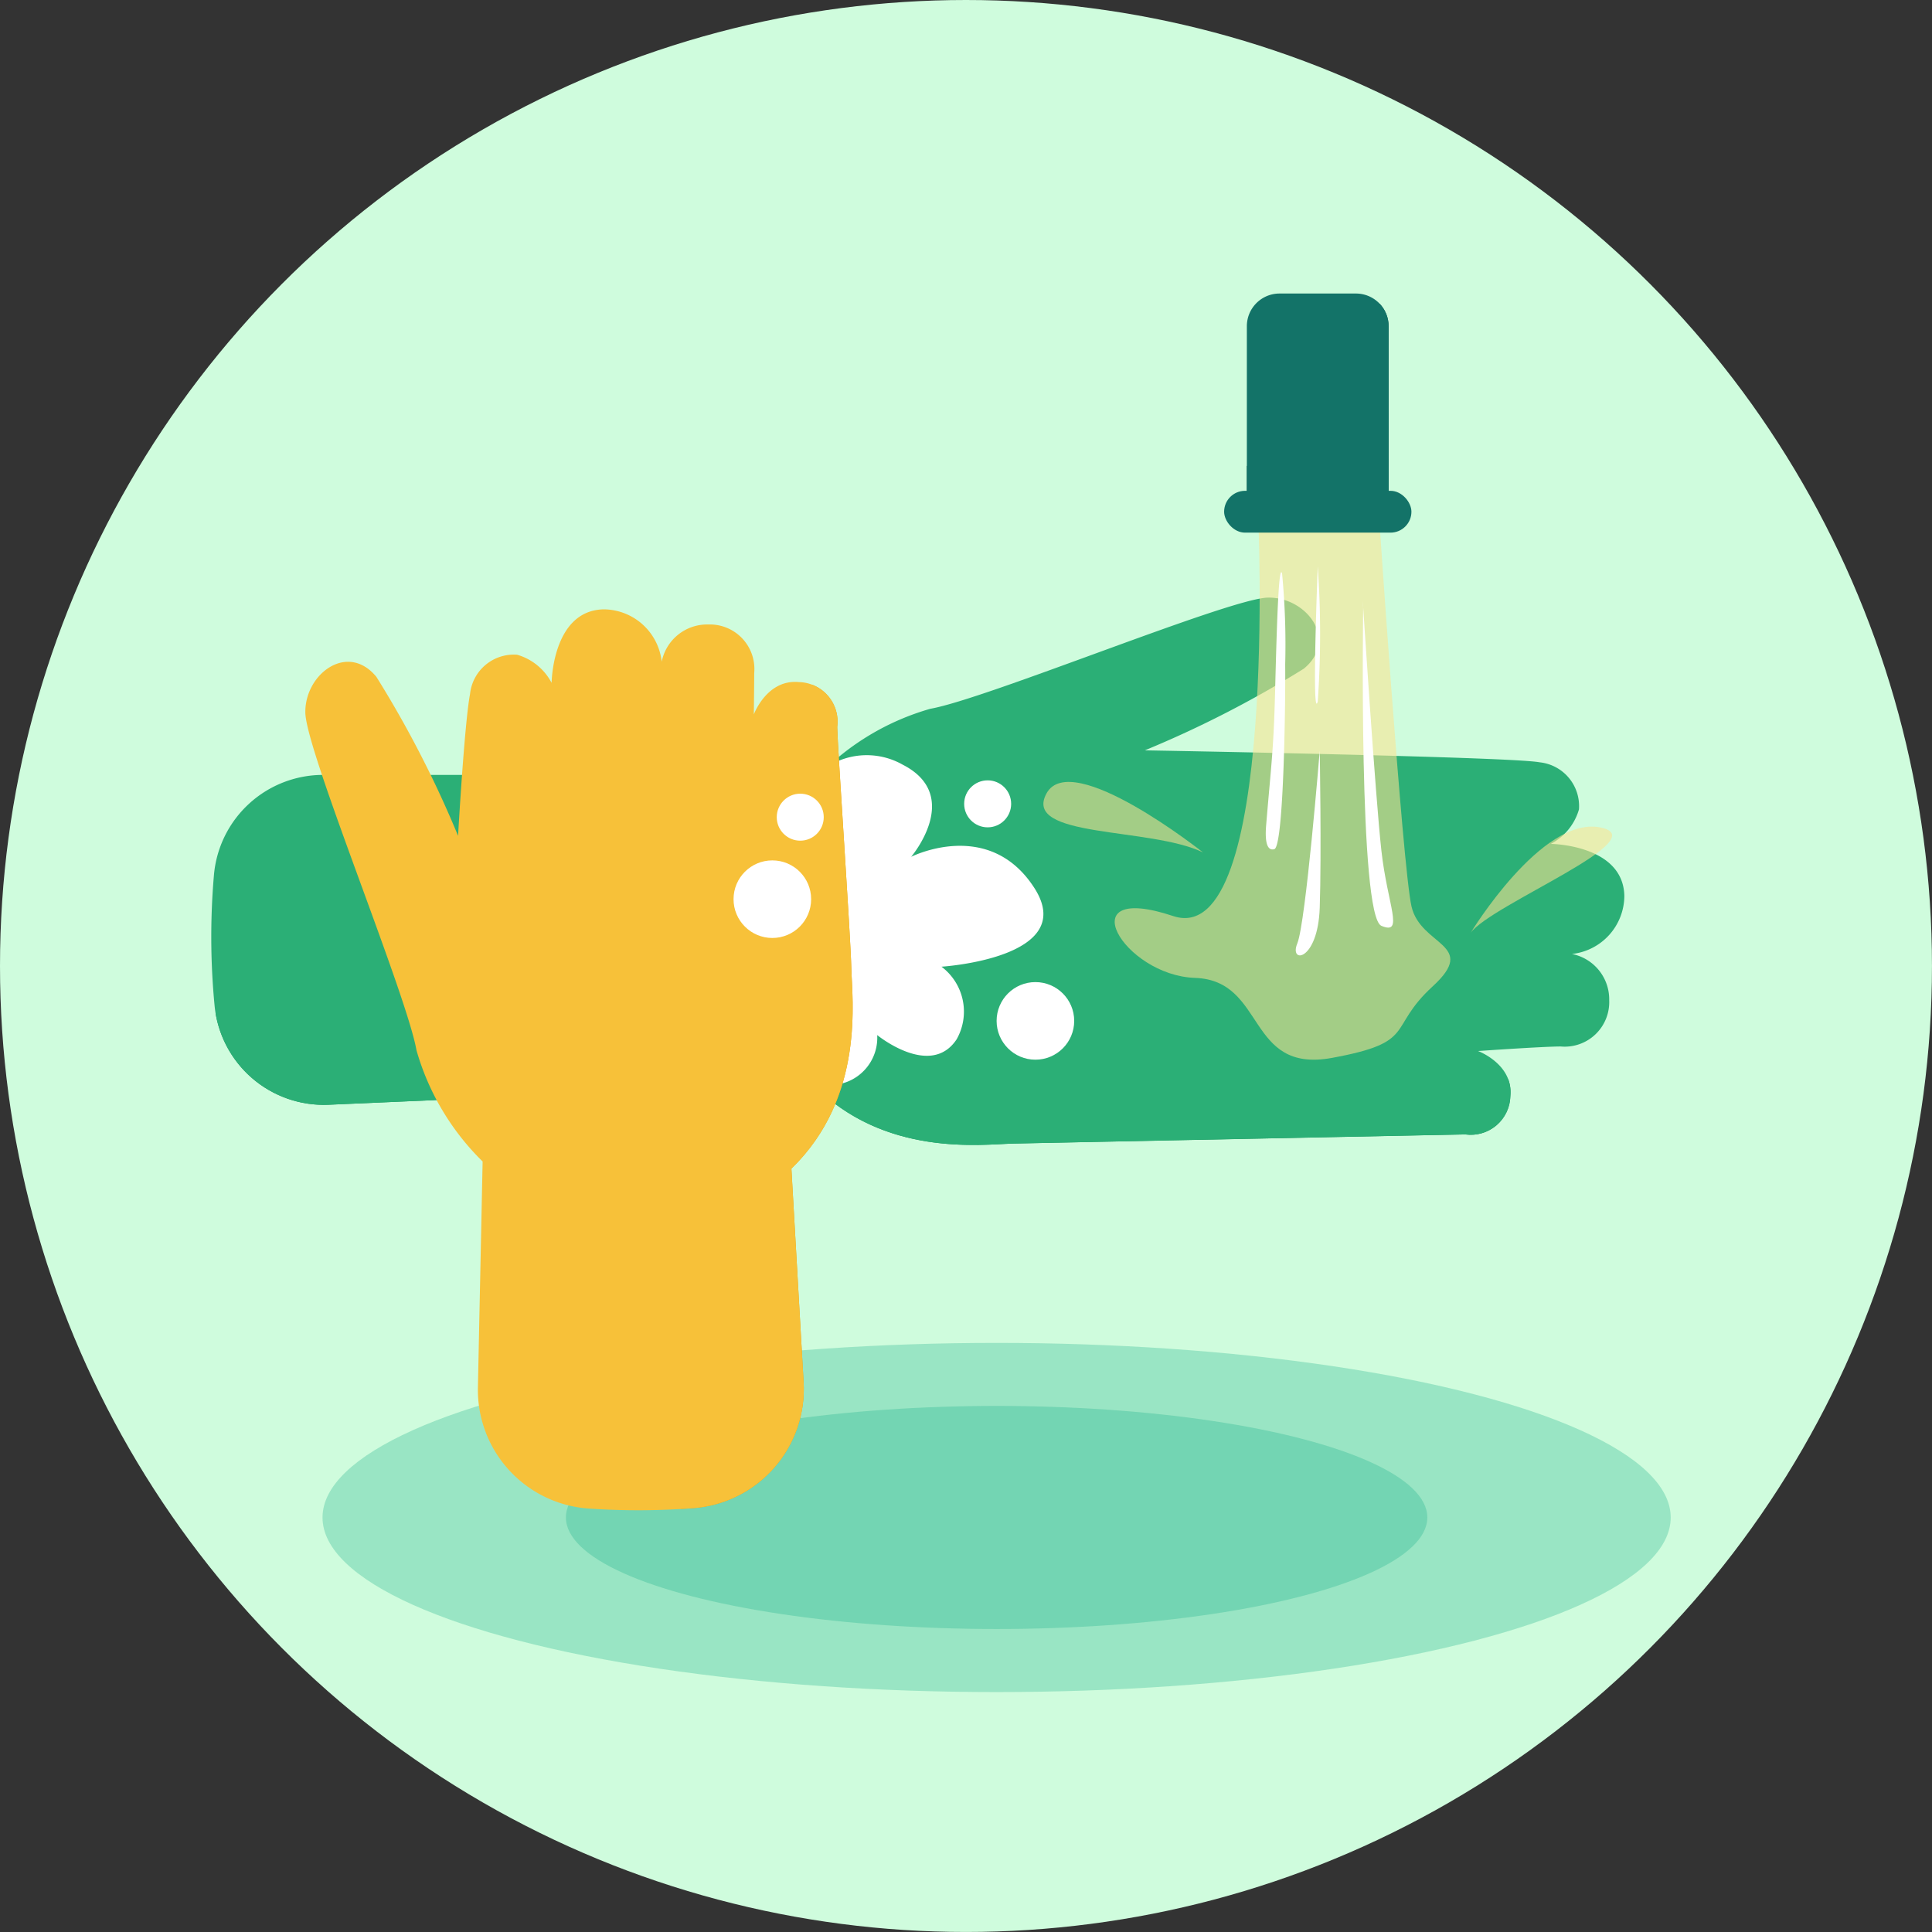 <svg height="70.967" viewBox="0 0 70.967 70.967" width="70.967" xmlns="http://www.w3.org/2000/svg">
    <rect x="0" y="0" width="70.967" height="70.967" fill="#333333" stroke="none"/>
    <defs>
        <clipPath id="clip-path">
            <path
                d="M1769.035,2474.9h18.22a9.282,9.282,0,0,1,4.083-2.429c2.067-.362,10.983-4.057,12.4-4.083s2.61,1.55,1.318,2.61a39.416,39.416,0,0,1-5.84,3s13.412.233,14.5.439a1.617,1.617,0,0,1,1.447,1.731,2.081,2.081,0,0,1-1.033,1.266s2.662.026,2.7,1.912a2.159,2.159,0,0,1-1.925,2.132,1.7,1.7,0,0,1,1.369,1.705,1.637,1.637,0,0,1-1.783,1.693c-.659,0-3.035.167-3.035.167s1.3.479,1.187,1.655a1.456,1.456,0,0,1-1.654,1.408c-.737.013-15.44.31-16.6.336s-4.755.517-7.391-2.2l-17.767.774a4.032,4.032,0,0,1-4.184-3.631,26.357,26.357,0,0,1-.025-4.8A4.026,4.026,0,0,1,1769.035,2474.9Z"
                data-name="Path 417" fill="#2baf76" id="Path_417"
                transform="translate(-1764.924 -2468.387)" />
        </clipPath>
        <clipPath id="clip-path-2">
            <path
                d="M1797.684,2500.227l.173-8.283a9.286,9.286,0,0,1-2.429-4.083c-.362-2.067-4.057-10.982-4.083-12.4s1.55-2.61,2.61-1.318a39.393,39.393,0,0,1,3,5.84s.233-4.12.439-5.206a1.618,1.618,0,0,1,1.731-1.447,2.083,2.083,0,0,1,1.266,1.033s.026-2.661,1.912-2.7a2.158,2.158,0,0,1,2.132,1.925,1.7,1.7,0,0,1,1.706-1.369,1.636,1.636,0,0,1,1.692,1.783c0,.329-.014,1.52-.014,1.52s.479-1.3,1.655-1.187a1.455,1.455,0,0,1,1.408,1.654c.013.737.491,7.663.517,8.826s.517,4.755-2.2,7.391l.449,7.851a4.387,4.387,0,0,1-4.042,4.62,26.451,26.451,0,0,1-3.86.015A4.372,4.372,0,0,1,1797.684,2500.227Z"
                data-name="Path 421" fill="#f7c139" id="Path_421"
                transform="translate(-1791.345 -2471.659)" />
        </clipPath>
        <clipPath id="clip-path-3">
            <path
                d="M2060.926,2390.82h-5.21v-6.614a1.2,1.2,0,0,1,1.2-1.2h2.807a1.2,1.2,0,0,1,1.2,1.2Z"
                data-name="Path 424" fill="#137368" id="Path_424"
                transform="translate(-2055.716 -2383.005)" />
        </clipPath>
    </defs>
    <g data-name="Group 573" id="Group_573" transform="translate(-33.291 -467)">
        <g data-name="Group 324" id="Group_324" transform="translate(33.291 467)">
            <circle cx="35.483" cy="35.483" data-name="Ellipse 30" fill="#cffcdd" id="Ellipse_30"
                r="35.483" />
        </g>
        <g data-name="Group 367" id="Group_367" opacity="0.3" transform="translate(45.138 516.328)">
            <ellipse cx="24.761" cy="6.413" data-name="Ellipse 39" fill="#1baf88" id="Ellipse_39"
                rx="24.761" ry="6.413" />
        </g>
        <g data-name="Group 368" id="Group_368" opacity="0.3" transform="translate(54.078 518.643)">
            <ellipse cx="15.821" cy="4.097" data-name="Ellipse 40" fill="#1baf88" id="Ellipse_40"
                rx="15.821" ry="4.097" />
        </g>
        <g data-name="Group 371" id="Group_371" transform="translate(41.051 488.951)">
            <g clip-path="url(#clip-path)" data-name="Group 370" id="Group_370">
                <g data-name="Group 369" id="Group_369" transform="translate(-2.947 14.596)">
                    <path
                        d="M1744.041,2580.145s3.313,2.36,23.8-.178c0,0,.649,3.274,6.885,3.307s19.476-.234,19.476-.234l.431,3.518s-26.853,1.558-27.254,1.291-20.53-1.558-20.53-1.558l-4.453-2.093Z"
                        data-name="Path 416" fill="#18935b" id="Path_416"
                        transform="translate(-1742.393 -2579.967)" />
                </g>
            </g>
            <path
                d="M1769.035,2474.9h18.22a9.282,9.282,0,0,1,4.083-2.429c2.067-.362,10.983-4.057,12.4-4.083s2.61,1.55,1.318,2.61a39.416,39.416,0,0,1-5.84,3s13.412.233,14.5.439a1.617,1.617,0,0,1,1.447,1.731,2.081,2.081,0,0,1-1.033,1.266s2.662.026,2.7,1.912a2.159,2.159,0,0,1-1.925,2.132,1.7,1.7,0,0,1,1.369,1.705,1.637,1.637,0,0,1-1.783,1.693c-.659,0-3.035.167-3.035.167s1.3.479,1.187,1.655a1.456,1.456,0,0,1-1.654,1.408c-.737.013-15.44.31-16.6.336s-4.755.517-7.391-2.2l-17.767.774a4.032,4.032,0,0,1-4.184-3.631,26.357,26.357,0,0,1-.025-4.8A4.026,4.026,0,0,1,1769.035,2474.9Z"
                data-name="Path 415" fill="#2baf76" id="Path_415"
                transform="translate(-1764.924 -2468.387)" />
        </g>
        <g data-name="Group 372" id="Group_372" transform="translate(59.901 494.729)">
            <path
                d="M1912.052,2513.717a2.677,2.677,0,0,1,3.518-.8c2.227,1.136.312,3.385.312,3.385s2.85-1.448,4.52,1.136-3.406,2.9-3.406,2.9a2.064,2.064,0,0,1,.556,2.668c-.957,1.447-2.917-.156-2.917-.156a1.738,1.738,0,0,1-2.427,1.692c-2.338-.757-2.783-2.494-1.982-3.807a2.256,2.256,0,0,1-.98-2.984c.846-2.071,2.271-1.559,2.271-1.559A4.375,4.375,0,0,1,1912.052,2513.717Z"
                data-name="Path 418" fill="#fff" id="Path_418"
                transform="translate(-1909.023 -2512.558)" />
        </g>
        <g data-name="Group 375" id="Group_375" transform="translate(44.507 489.379)">
            <g clip-path="url(#clip-path-2)" data-name="Group 374" id="Group_374">
                <g data-name="Group 373" id="Group_373" transform="translate(12.701 1.565)">
                    <path
                        d="M1894.314,2484.116s.389,6.156.462,9.357-.373,7-2.421,8.263c0,0,1.158,7.006.535,9.322s-4.453,4.854-4.453,4.854l4.943-.267,1.692-3.3-.757-9.129,2.271-3.251.178-10.271-.925-6.073Z"
                        data-name="Path 420" fill="#e09f0e" id="Path_420"
                        transform="translate(-1888.436 -2483.627)" />
                </g>
            </g>
            <path
                d="M1797.684,2500.227l.173-8.283a9.286,9.286,0,0,1-2.429-4.083c-.362-2.067-4.057-10.982-4.083-12.4s1.55-2.61,2.61-1.318a39.393,39.393,0,0,1,3,5.84s.233-4.12.439-5.206a1.618,1.618,0,0,1,1.731-1.447,2.083,2.083,0,0,1,1.266,1.033s.026-2.661,1.912-2.7a2.158,2.158,0,0,1,2.132,1.925,1.7,1.7,0,0,1,1.706-1.369,1.636,1.636,0,0,1,1.692,1.783c0,.329-.014,1.52-.014,1.52s.479-1.3,1.655-1.187a1.455,1.455,0,0,1,1.408,1.654c.013.737.491,7.663.517,8.826s.517,4.755-2.2,7.391l.449,7.851a4.387,4.387,0,0,1-4.042,4.62,26.451,26.451,0,0,1-3.86.015A4.372,4.372,0,0,1,1797.684,2500.227Z"
                data-name="Path 419" fill="#f7c139" id="Path_419"
                transform="translate(-1791.345 -2471.659)" />
        </g>
        <g data-name="Group 376" id="Group_376" transform="translate(60.236 498.604)">
            <circle cx="1.425" cy="1.425" data-name="Ellipse 41" fill="#fff" id="Ellipse_41"
                r="1.425" />
        </g>
        <g data-name="Group 377" id="Group_377" transform="translate(69.899 503.075)">
            <circle cx="1.425" cy="1.425" data-name="Ellipse 42" fill="#fff" id="Ellipse_42"
                r="1.425" />
        </g>
        <g data-name="Group 378" id="Group_378" transform="translate(61.823 496.154)">
            <circle cx="0.863" cy="0.863" data-name="Ellipse 43" fill="#fff" id="Ellipse_43"
                r="0.863" />
        </g>
        <g data-name="Group 379" id="Group_379" transform="translate(68.707 495.664)">
            <circle cx="0.863" cy="0.863" data-name="Ellipse 44" fill="#fff" id="Ellipse_44"
                r="0.863" />
        </g>
        <g data-name="Group 389" id="Group_389" transform="translate(74.237 477.781)">
            <g data-name="Group 387" id="Group_387">
                <g data-name="Group 383" id="Group_383" transform="translate(4.854)">
                    <g clip-path="url(#clip-path-3)" data-name="Group 382" id="Group_382">
                        <g data-name="Group 381" id="Group_381"
                            transform="translate(-0.835 -1.533)">
                            <path d="M2054.983,2371.6s1.1,8.1-5.65,7.526v2.671h8.522v-10.509Z"
                                data-name="Path 423" fill="#075146" id="Path_423"
                                transform="translate(-2049.333 -2371.287)" />
                        </g>
                    </g>
                    <path
                        d="M2060.926,2390.82h-5.21v-6.614a1.2,1.2,0,0,1,1.2-1.2h2.807a1.2,1.2,0,0,1,1.2,1.2Z"
                        data-name="Path 422" fill="#137368" id="Path_422"
                        transform="translate(-2055.716 -2383.005)" />
                </g>
                <g data-name="Group 385" id="Group_385" opacity="0.58"
                    transform="translate(0 7.682)">
                    <g data-name="Group 384" id="Group_384">
                        <path
                            d="M2023.878,2442.063s.757,16.144-3.117,14.852-1.826,2.182.8,2.271,1.87,3.518,5.032,2.939,2-1.069,3.7-2.628-.445-1.469-.779-2.939-1.225-14.829-1.225-14.829Z"
                            data-name="Path 425" fill="#f9e491" id="Path_425"
                            transform="translate(-2018.613 -2441.729)" />
                    </g>
                </g>
                <g data-name="Group 386" id="Group_386" transform="translate(4.019 7.248)">
                    <rect data-name="Rectangle 17" fill="#137368" height="1.536" id="Rectangle_17"
                        rx="0.768" width="6.88" />
                </g>
            </g>
        </g>
        <g data-name="Group 391" id="Group_391" opacity="0.58"
            transform="translate(71.617 495.722)">
            <g data-name="Group 390" id="Group_390">
                <path
                    d="M2004.449,2522.74s-4.828-3.833-5.745-2.171S2002.512,2521.8,2004.449,2522.74Z"
                    data-name="Path 426" fill="#f9e491" id="Path_426"
                    transform="translate(-1998.587 -2520.151)" />
            </g>
        </g>
        <g data-name="Group 393" id="Group_393" opacity="0.58"
            transform="translate(87.312 497.363)">
            <g data-name="Group 392" id="Group_392">
                <path
                    d="M2118.564,2536.594s2.6-4.277,4.743-3.875S2119.32,2535.551,2118.564,2536.594Z"
                    data-name="Path 427" fill="#f9e491" id="Path_427"
                    transform="translate(-2118.564 -2532.692)" />
            </g>
        </g>
        <g data-name="Group 394" id="Group_394" transform="translate(79.784 488.024)">
            <path
                d="M2061.034,2470.6c.191-2.3.274-2.737.331-4.979s.128-4.694.255-4.275a27.393,27.393,0,0,1,.114,3.338c.014,1.047-.038,6.686-.4,6.787S2061.012,2470.871,2061.034,2470.6Z"
                data-name="Path 428" fill="#fff" id="Path_428"
                transform="translate(-2061.019 -2461.303)" />
        </g>
        <g data-name="Group 395" id="Group_395" transform="translate(83.349 489.074)">
            <path
                d="M2088.285,2469.507s-.178,11.4.668,11.756.223-.757,0-2.761-.684-9.174-.684-9.174"
                data-name="Path 429" fill="#fff" id="Path_429"
                transform="translate(-2088.269 -2469.329)" />
        </g>
        <g data-name="Group 396" id="Group_396" transform="translate(80.887 494.574)">
            <path
                d="M2070.329,2511.372s-.512,6.323-.824,7.08.757.668.824-1.313S2070.329,2511.372,2070.329,2511.372Z"
                data-name="Path 430" fill="#fff" id="Path_430"
                transform="translate(-2069.448 -2511.372)" />
        </g>
        <g data-name="Group 397" id="Group_397" transform="translate(81.594 487.805)">
            <path d="M2074.958,2459.627s-.228,5.767,0,4.965A35.633,35.633,0,0,0,2074.958,2459.627Z"
                data-name="Path 431" fill="#fff" id="Path_431"
                transform="translate(-2074.857 -2459.627)" />
        </g>
    </g>
</svg>

